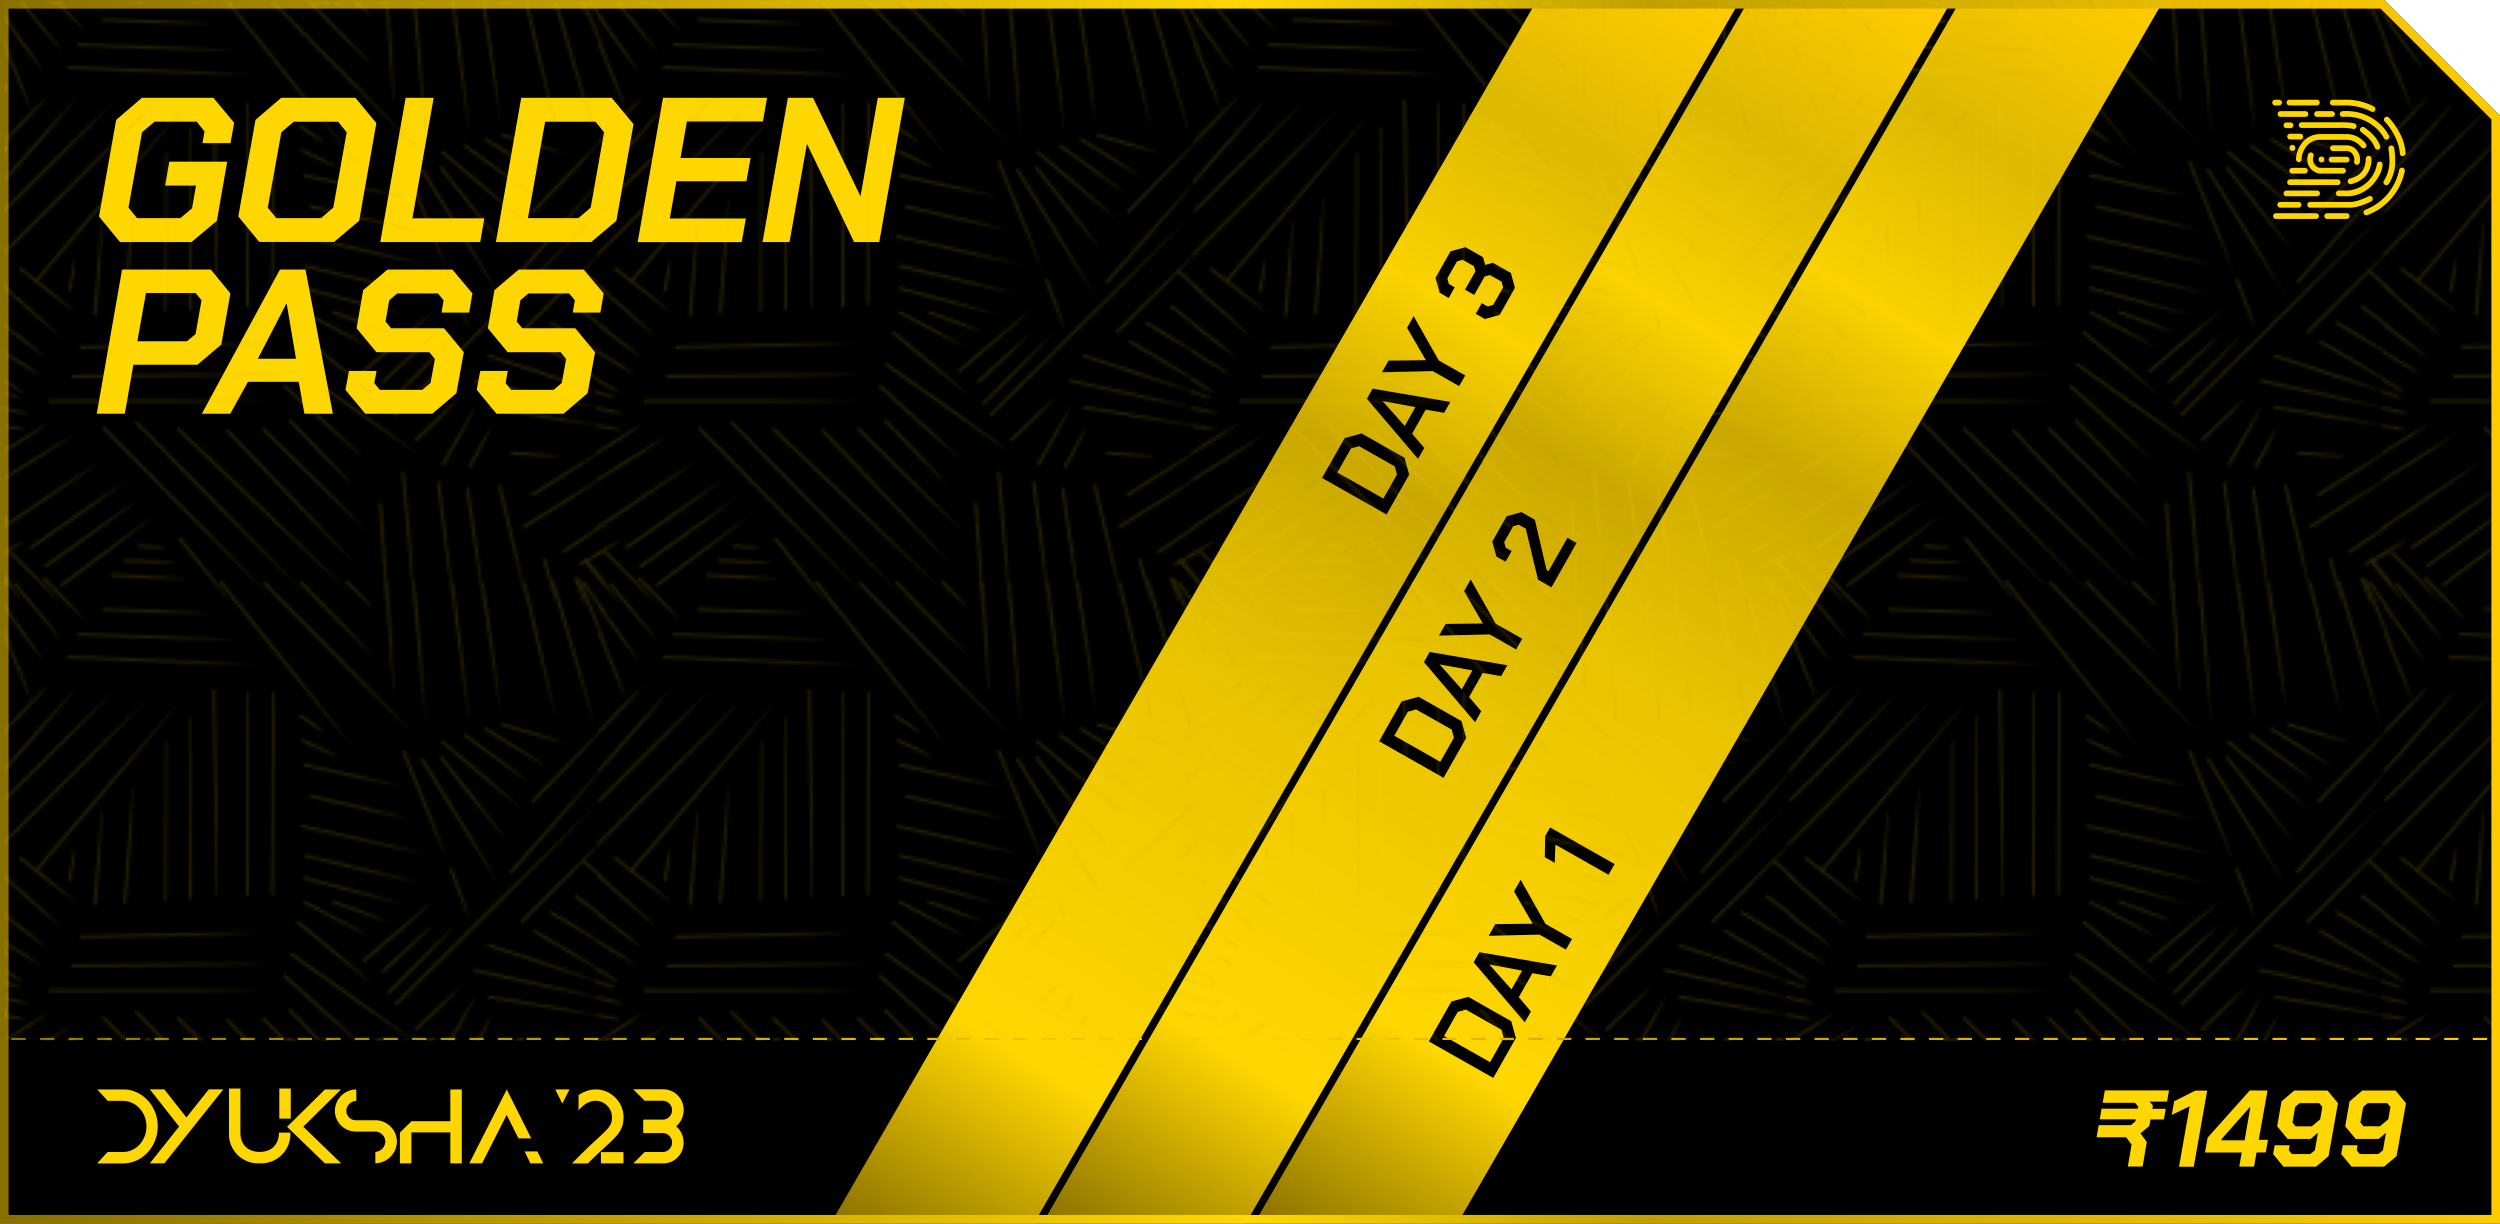 <svg xmlns="http://www.w3.org/2000/svg" xmlns:xlink="http://www.w3.org/1999/xlink" viewBox="0 0 873.5 427.5"><defs><style>.cls-1,.cls-10,.cls-100,.cls-101,.cls-102,.cls-103,.cls-104,.cls-105,.cls-106,.cls-107,.cls-108,.cls-109,.cls-11,.cls-110,.cls-111,.cls-112,.cls-113,.cls-114,.cls-115,.cls-116,.cls-117,.cls-118,.cls-119,.cls-12,.cls-120,.cls-121,.cls-122,.cls-123,.cls-124,.cls-125,.cls-126,.cls-127,.cls-128,.cls-129,.cls-13,.cls-130,.cls-131,.cls-132,.cls-133,.cls-134,.cls-135,.cls-136,.cls-137,.cls-138,.cls-139,.cls-14,.cls-140,.cls-141,.cls-142,.cls-143,.cls-144,.cls-145,.cls-146,.cls-147,.cls-148,.cls-149,.cls-15,.cls-150,.cls-151,.cls-152,.cls-153,.cls-154,.cls-155,.cls-156,.cls-157,.cls-158,.cls-159,.cls-16,.cls-160,.cls-161,.cls-162,.cls-163,.cls-164,.cls-165,.cls-166,.cls-167,.cls-168,.cls-169,.cls-17,.cls-170,.cls-171,.cls-172,.cls-173,.cls-174,.cls-175,.cls-176,.cls-177,.cls-178,.cls-179,.cls-18,.cls-180,.cls-181,.cls-186,.cls-19,.cls-2,.cls-20,.cls-21,.cls-22,.cls-23,.cls-24,.cls-25,.cls-26,.cls-27,.cls-28,.cls-29,.cls-3,.cls-30,.cls-31,.cls-32,.cls-33,.cls-34,.cls-35,.cls-36,.cls-37,.cls-38,.cls-39,.cls-4,.cls-40,.cls-41,.cls-42,.cls-43,.cls-44,.cls-45,.cls-46,.cls-47,.cls-48,.cls-49,.cls-5,.cls-50,.cls-51,.cls-52,.cls-53,.cls-54,.cls-55,.cls-56,.cls-57,.cls-58,.cls-59,.cls-6,.cls-60,.cls-61,.cls-62,.cls-63,.cls-64,.cls-65,.cls-66,.cls-67,.cls-68,.cls-69,.cls-7,.cls-70,.cls-71,.cls-72,.cls-73,.cls-74,.cls-75,.cls-76,.cls-77,.cls-78,.cls-79,.cls-8,.cls-80,.cls-81,.cls-82,.cls-83,.cls-84,.cls-85,.cls-86,.cls-87,.cls-88,.cls-89,.cls-9,.cls-90,.cls-91,.cls-92,.cls-93,.cls-94,.cls-95,.cls-96,.cls-97,.cls-98,.cls-99{fill:none;}.cls-2{stroke:gold;stroke-width:2px;}.cls-10,.cls-100,.cls-101,.cls-106,.cls-112,.cls-115,.cls-116,.cls-117,.cls-119,.cls-120,.cls-121,.cls-122,.cls-123,.cls-124,.cls-129,.cls-130,.cls-135,.cls-141,.cls-144,.cls-145,.cls-147,.cls-148,.cls-149,.cls-15,.cls-154,.cls-16,.cls-160,.cls-163,.cls-164,.cls-167,.cls-169,.cls-17,.cls-170,.cls-171,.cls-172,.cls-173,.cls-174,.cls-18,.cls-180,.cls-19,.cls-24,.cls-3,.cls-30,.cls-33,.cls-34,.cls-40,.cls-41,.cls-5,.cls-54,.cls-55,.cls-56,.cls-57,.cls-59,.cls-6,.cls-60,.cls-61,.cls-62,.cls-7,.cls-8,.cls-88,.cls-9,.cls-90,.cls-91,.cls-92,.cls-93,.cls-94,.cls-95{stroke-linejoin:bevel;}.cls-3{stroke:url(#linear-gradient);}.cls-4{stroke:url(#linear-gradient-2);}.cls-5{stroke:url(#linear-gradient-3);}.cls-6{stroke:url(#linear-gradient-4);}.cls-7{stroke:url(#linear-gradient-5);}.cls-8{stroke:url(#linear-gradient-6);}.cls-9{stroke:url(#linear-gradient-7);}.cls-10{stroke:url(#linear-gradient-8);}.cls-11{stroke:url(#linear-gradient-9);}.cls-12{stroke:url(#linear-gradient-10);}.cls-13{stroke:url(#linear-gradient-11);}.cls-14{stroke:url(#linear-gradient-12);}.cls-15{stroke:url(#linear-gradient-13);}.cls-16{stroke:url(#linear-gradient-14);}.cls-17{stroke:url(#linear-gradient-15);}.cls-18{stroke:url(#linear-gradient-16);}.cls-19{stroke:url(#linear-gradient-17);}.cls-20{stroke:url(#linear-gradient-18);}.cls-21{stroke:url(#linear-gradient-19);}.cls-22{stroke:url(#linear-gradient-20);}.cls-23{stroke:url(#linear-gradient-21);}.cls-24{stroke:url(#linear-gradient-22);}.cls-25{stroke:url(#linear-gradient-23);}.cls-26{stroke:url(#linear-gradient-24);}.cls-27{stroke:url(#linear-gradient-25);}.cls-28{stroke:url(#linear-gradient-26);}.cls-29{stroke:url(#linear-gradient-27);}.cls-30{stroke:url(#linear-gradient-28);}.cls-31{stroke:url(#linear-gradient-29);}.cls-32{stroke:url(#linear-gradient-30);}.cls-33{stroke:url(#linear-gradient-31);}.cls-34{stroke:url(#linear-gradient-32);}.cls-35{stroke:url(#linear-gradient-33);}.cls-36{stroke:url(#linear-gradient-34);}.cls-37{stroke:url(#linear-gradient-35);}.cls-38{stroke:url(#linear-gradient-36);}.cls-39{stroke:url(#linear-gradient-37);}.cls-40{stroke:url(#linear-gradient-38);}.cls-41{stroke:url(#linear-gradient-39);}.cls-42{stroke:url(#linear-gradient-40);}.cls-43{stroke:url(#linear-gradient-41);}.cls-44{stroke:url(#linear-gradient-42);}.cls-45{stroke:url(#linear-gradient-43);}.cls-46{stroke:url(#linear-gradient-44);}.cls-47{stroke:url(#linear-gradient-45);}.cls-48{stroke:url(#linear-gradient-46);}.cls-49{stroke:url(#linear-gradient-47);}.cls-50{stroke:url(#linear-gradient-48);}.cls-51{stroke:url(#linear-gradient-49);}.cls-52{stroke:url(#linear-gradient-50);}.cls-53{stroke:url(#linear-gradient-51);}.cls-54{stroke:url(#linear-gradient-52);}.cls-55{stroke:url(#linear-gradient-53);}.cls-56{stroke:url(#linear-gradient-54);}.cls-57{stroke:url(#linear-gradient-55);}.cls-58{stroke:url(#linear-gradient-56);}.cls-59{stroke:url(#linear-gradient-57);}.cls-60{stroke:url(#linear-gradient-58);}.cls-61{stroke:url(#linear-gradient-59);}.cls-62{stroke:url(#linear-gradient-60);}.cls-63{stroke:url(#linear-gradient-61);}.cls-64{stroke:url(#linear-gradient-62);}.cls-65{stroke:url(#linear-gradient-63);}.cls-66{stroke:url(#linear-gradient-64);}.cls-67{stroke:url(#linear-gradient-65);}.cls-68{stroke:url(#linear-gradient-66);}.cls-69{stroke:url(#linear-gradient-67);}.cls-70{stroke:url(#linear-gradient-68);}.cls-71{stroke:url(#linear-gradient-69);}.cls-72{stroke:url(#linear-gradient-70);}.cls-73{stroke:url(#linear-gradient-71);}.cls-74{stroke:url(#linear-gradient-72);}.cls-75{stroke:url(#linear-gradient-73);}.cls-76{stroke:url(#linear-gradient-74);}.cls-77{stroke:url(#linear-gradient-75);}.cls-78{stroke:url(#linear-gradient-76);}.cls-79{stroke:url(#linear-gradient-77);}.cls-80{stroke:url(#linear-gradient-78);}.cls-81{stroke:url(#linear-gradient-79);}.cls-82{stroke:url(#linear-gradient-80);}.cls-83{stroke:url(#linear-gradient-81);}.cls-84{stroke:url(#linear-gradient-82);}.cls-85{stroke:url(#linear-gradient-83);}.cls-86{stroke:url(#linear-gradient-84);}.cls-87{stroke:url(#linear-gradient-85);}.cls-88{stroke:url(#linear-gradient-86);}.cls-89{stroke:url(#linear-gradient-87);}.cls-90{stroke:url(#linear-gradient-88);}.cls-91{stroke:url(#linear-gradient-89);}.cls-92{stroke:url(#linear-gradient-90);}.cls-93{stroke:url(#linear-gradient-91);}.cls-94{stroke:url(#linear-gradient-92);}.cls-95{stroke:url(#linear-gradient-93);}.cls-96{stroke:url(#linear-gradient-94);}.cls-97{stroke:url(#linear-gradient-95);}.cls-98{stroke:url(#linear-gradient-96);}.cls-99{stroke:url(#linear-gradient-97);}.cls-100{stroke:url(#linear-gradient-98);}.cls-101{stroke:url(#linear-gradient-99);}.cls-102{stroke:url(#linear-gradient-100);}.cls-103{stroke:url(#linear-gradient-101);}.cls-104{stroke:url(#linear-gradient-102);}.cls-105{stroke:url(#linear-gradient-103);}.cls-106{stroke:url(#linear-gradient-104);}.cls-107{stroke:url(#linear-gradient-105);}.cls-108{stroke:url(#linear-gradient-106);}.cls-109{stroke:url(#linear-gradient-107);}.cls-110{stroke:url(#linear-gradient-108);}.cls-111{stroke:url(#linear-gradient-109);}.cls-112{stroke:url(#linear-gradient-110);}.cls-113{stroke:url(#linear-gradient-111);}.cls-114{stroke:url(#linear-gradient-112);}.cls-115{stroke:url(#linear-gradient-113);}.cls-116{stroke:url(#linear-gradient-114);}.cls-117{stroke:url(#linear-gradient-115);}.cls-118{stroke:url(#linear-gradient-116);}.cls-119{stroke:url(#linear-gradient-117);}.cls-120{stroke:url(#linear-gradient-118);}.cls-121{stroke:url(#linear-gradient-119);}.cls-122{stroke:url(#linear-gradient-120);}.cls-123{stroke:url(#linear-gradient-121);}.cls-124{stroke:url(#linear-gradient-122);}.cls-125{stroke:url(#linear-gradient-123);}.cls-126{stroke:url(#linear-gradient-124);}.cls-127{stroke:url(#linear-gradient-125);}.cls-128{stroke:url(#linear-gradient-126);}.cls-129{stroke:url(#linear-gradient-127);}.cls-130{stroke:url(#linear-gradient-128);}.cls-131{stroke:url(#linear-gradient-129);}.cls-132{stroke:url(#linear-gradient-130);}.cls-133{stroke:url(#linear-gradient-131);}.cls-134{stroke:url(#linear-gradient-132);}.cls-135{stroke:url(#linear-gradient-133);}.cls-136{stroke:url(#linear-gradient-134);}.cls-137{stroke:url(#linear-gradient-135);}.cls-138{stroke:url(#linear-gradient-136);}.cls-139{stroke:url(#linear-gradient-137);}.cls-140{stroke:url(#linear-gradient-138);}.cls-141{stroke:url(#linear-gradient-139);}.cls-142{stroke:url(#linear-gradient-140);}.cls-143{stroke:url(#linear-gradient-141);}.cls-144{stroke:url(#linear-gradient-142);}.cls-145{stroke:url(#linear-gradient-143);}.cls-146{stroke:url(#linear-gradient-144);}.cls-147{stroke:url(#linear-gradient-145);}.cls-148{stroke:url(#linear-gradient-146);}.cls-149{stroke:url(#linear-gradient-147);}.cls-150{stroke:url(#linear-gradient-148);}.cls-151{stroke:url(#linear-gradient-149);}.cls-152{stroke:url(#linear-gradient-150);}.cls-153{stroke:url(#linear-gradient-151);}.cls-154{stroke:url(#linear-gradient-152);}.cls-155{stroke:url(#linear-gradient-153);}.cls-156{stroke:url(#linear-gradient-154);}.cls-157{stroke:url(#linear-gradient-155);}.cls-158{stroke:url(#linear-gradient-156);}.cls-159{stroke:url(#linear-gradient-157);}.cls-160{stroke:url(#linear-gradient-158);}.cls-161{stroke:url(#linear-gradient-159);}.cls-162{stroke:url(#linear-gradient-160);}.cls-163{stroke:url(#linear-gradient-161);}.cls-164{stroke:url(#linear-gradient-162);}.cls-165{stroke:url(#linear-gradient-163);}.cls-166{stroke:url(#linear-gradient-164);}.cls-167{stroke:url(#linear-gradient-165);}.cls-168{stroke:url(#linear-gradient-166);}.cls-169{stroke:url(#linear-gradient-167);}.cls-170{stroke:url(#linear-gradient-168);}.cls-171{stroke:url(#linear-gradient-169);}.cls-172{stroke:url(#linear-gradient-170);}.cls-173{stroke:url(#linear-gradient-171);}.cls-174{stroke:url(#linear-gradient-172);}.cls-175{stroke:url(#linear-gradient-173);}.cls-176{stroke:url(#linear-gradient-174);}.cls-177{stroke:url(#linear-gradient-175);}.cls-178{stroke:url(#linear-gradient-176);}.cls-179{stroke:url(#linear-gradient-177);}.cls-180{stroke:url(#linear-gradient-178);}.cls-181{stroke:url(#linear-gradient-179);}.cls-182{fill:gold;}.cls-183{fill:url(#linear-gradient-180);}.cls-184{fill:url(#linear-gradient-181);}.cls-185{fill:url(#linear-gradient-182);}.cls-186{stroke-miterlimit:10;stroke-width:0.75px;stroke-dasharray:5;stroke:url(#linear-gradient-183);}.cls-187{fill:url(#linear-gradient-184);}.cls-188{opacity:0.16;}.cls-189{fill:url(#Hatching_Dense);}.cls-190{fill:url(#Blazer);}</style><linearGradient id="linear-gradient" x1="-25057.63" y1="-32098.69" x2="-25000.89" y2="-32098.69" gradientTransform="matrix(1, 0, 0, -1, 25148.5, -31867.96)" gradientUnits="userSpaceOnUse"><stop offset="0" stop-color="gold"/><stop offset="0.37" stop-color="#fdd500" stop-opacity="0.99"/><stop offset="0.5" stop-color="#f7d001" stop-opacity="0.97"/><stop offset="0.6" stop-color="#edc603" stop-opacity="0.92"/><stop offset="0.67" stop-color="#deb706" stop-opacity="0.85"/><stop offset="0.74" stop-color="#cba50a" stop-opacity="0.77"/><stop offset="0.8" stop-color="#b38e0e" stop-opacity="0.66"/><stop offset="0.85" stop-color="#977314" stop-opacity="0.53"/><stop offset="0.9" stop-color="#76531a" stop-opacity="0.39"/><stop offset="0.94" stop-color="#502e21" stop-opacity="0.22"/><stop offset="0.98" stop-color="#280828" stop-opacity="0.04"/><stop offset="0.99" stop-color="#20002a" stop-opacity="0"/></linearGradient><linearGradient id="linear-gradient-2" x1="-25044.91" y1="-32084" x2="-25017" y2="-32084" xlink:href="#linear-gradient"/><linearGradient id="linear-gradient-3" x1="-25014.95" y1="-32089.14" x2="-25011.25" y2="-32089.14" xlink:href="#linear-gradient"/><linearGradient id="linear-gradient-4" x1="-24956.74" y1="-32096.01" x2="-24940.67" y2="-32096.01" xlink:href="#linear-gradient"/><linearGradient id="linear-gradient-5" x1="-25005.51" y1="-32094.57" x2="-25000.21" y2="-32094.57" xlink:href="#linear-gradient"/><linearGradient id="linear-gradient-6" x1="-24992.05" y1="-32094.31" x2="-24985.01" y2="-32094.31" xlink:href="#linear-gradient"/><linearGradient id="linear-gradient-7" x1="-24981.5" y1="-32092.86" x2="-24973.97" y2="-32092.86" xlink:href="#linear-gradient"/><linearGradient id="linear-gradient-8" x1="-24966.83" y1="-32094.76" x2="-24954.42" y2="-32094.76" xlink:href="#linear-gradient"/><linearGradient id="linear-gradient-9" x1="-25028.8" y1="-32074.77" x2="-25018.46" y2="-32074.77" xlink:href="#linear-gradient"/><linearGradient id="linear-gradient-10" x1="-25072.92" y1="-32101.26" x2="-25022.22" y2="-32101.26" xlink:href="#linear-gradient"/><linearGradient id="linear-gradient-11" x1="-25134.65" y1="-32076.65" x2="-25118.37" y2="-32076.65" xlink:href="#linear-gradient"/><linearGradient id="linear-gradient-12" x1="-25144.65" y1="-32081.55" x2="-25126.12" y2="-32081.55" xlink:href="#linear-gradient"/><linearGradient id="linear-gradient-13" x1="-24946.08" y1="-32076.99" x2="-24935.62" y2="-32076.99" xlink:href="#linear-gradient"/><linearGradient id="linear-gradient-14" x1="-24947.65" y1="-32082.51" x2="-24936" y2="-32082.51" xlink:href="#linear-gradient"/><linearGradient id="linear-gradient-15" x1="-25154.08" y1="-32076.99" x2="-25143.62" y2="-32076.99" xlink:href="#linear-gradient"/><linearGradient id="linear-gradient-16" x1="-25155.65" y1="-32082.51" x2="-25144" y2="-32082.51" xlink:href="#linear-gradient"/><linearGradient id="linear-gradient-17" x1="-24940.57" y1="-31894.21" x2="-24929.81" y2="-31894.21" xlink:href="#linear-gradient"/><linearGradient id="linear-gradient-18" x1="-24940.83" y1="-31915.03" x2="-24912.88" y2="-31915.03" xlink:href="#linear-gradient"/><linearGradient id="linear-gradient-19" x1="-24941.13" y1="-31928.53" x2="-24885.39" y2="-31928.53" xlink:href="#linear-gradient"/><linearGradient id="linear-gradient-20" x1="-24940.6" y1="-31907.9" x2="-24923.04" y2="-31907.9" xlink:href="#linear-gradient"/><linearGradient id="linear-gradient-21" x1="-24940.62" y1="-31920.55" x2="-24899.15" y2="-31920.55" xlink:href="#linear-gradient"/><linearGradient id="linear-gradient-22" x1="-24941.2" y1="-32019.78" x2="-24923.49" y2="-32019.78" xlink:href="#linear-gradient"/><linearGradient id="linear-gradient-23" x1="-24941.25" y1="-32026.35" x2="-24914.08" y2="-32026.35" xlink:href="#linear-gradient"/><linearGradient id="linear-gradient-24" x1="-24941.75" y1="-32039.24" x2="-24903.93" y2="-32039.24" xlink:href="#linear-gradient"/><linearGradient id="linear-gradient-25" x1="-24941.76" y1="-32058.21" x2="-24932.02" y2="-32058.21" xlink:href="#linear-gradient"/><linearGradient id="linear-gradient-26" x1="-24941.23" y1="-32016.44" x2="-24931.64" y2="-32016.44" xlink:href="#linear-gradient"/><linearGradient id="linear-gradient-27" x1="-24941.63" y1="-32005.06" x2="-24933.37" y2="-32005.06" xlink:href="#linear-gradient"/><linearGradient id="linear-gradient-28" x1="-24941.42" y1="-32010.62" x2="-24930.53" y2="-32010.62" xlink:href="#linear-gradient"/><linearGradient id="linear-gradient-29" x1="-24940.8" y1="-31986.49" x2="-24924.18" y2="-31986.49" xlink:href="#linear-gradient"/><linearGradient id="linear-gradient-30" x1="-24941.1" y1="-31994.12" x2="-24926.4" y2="-31994.12" xlink:href="#linear-gradient"/><linearGradient id="linear-gradient-31" x1="-24940.84" y1="-31976.46" x2="-24918.36" y2="-31976.46" xlink:href="#linear-gradient"/><linearGradient id="linear-gradient-32" x1="-24941.57" y1="-32001.93" x2="-24932.19" y2="-32001.93" xlink:href="#linear-gradient"/><linearGradient id="linear-gradient-33" x1="-24945.86" y1="-32070.14" x2="-24932.34" y2="-32070.14" xlink:href="#linear-gradient"/><linearGradient id="linear-gradient-34" x1="-25044.36" y1="-31922.74" x2="-25030.18" y2="-31922.74" xlink:href="#linear-gradient"/><linearGradient id="linear-gradient-35" x1="-25045.16" y1="-31914.05" x2="-25035.18" y2="-31914.05" xlink:href="#linear-gradient"/><linearGradient id="linear-gradient-36" x1="-25121.63" y1="-31987.54" x2="-25053.91" y2="-31987.54" xlink:href="#linear-gradient"/><linearGradient id="linear-gradient-37" x1="-25124.52" y1="-31998.04" x2="-25049.57" y2="-31998.04" xlink:href="#linear-gradient"/><linearGradient id="linear-gradient-38" x1="-25137.57" y1="-31933.42" x2="-25082.14" y2="-31933.42" xlink:href="#linear-gradient"/><linearGradient id="linear-gradient-39" x1="-25083.38" y1="-31943.38" x2="-25082.02" y2="-31943.38" xlink:href="#linear-gradient"/><linearGradient id="linear-gradient-40" x1="-25125.99" y1="-31891.97" x2="-25054.99" y2="-31891.97" xlink:href="#linear-gradient"/><linearGradient id="linear-gradient-41" x1="-25043.66" y1="-31982.48" x2="-25018.57" y2="-31982.48" xlink:href="#linear-gradient"/><linearGradient id="linear-gradient-42" x1="-25143.11" y1="-31968.99" x2="-25120.95" y2="-31968.99" xlink:href="#linear-gradient"/><linearGradient id="linear-gradient-43" x1="-25063.47" y1="-31938.49" x2="-25062.11" y2="-31938.49" xlink:href="#linear-gradient"/><linearGradient id="linear-gradient-44" x1="-25054.79" y1="-31938.22" x2="-25053.42" y2="-31938.22" xlink:href="#linear-gradient"/><linearGradient id="linear-gradient-45" x1="-25075.24" y1="-31938.22" x2="-25072.97" y2="-31938.22" xlink:href="#linear-gradient"/><linearGradient id="linear-gradient-46" x1="-25092.07" y1="-31947.99" x2="-25090.71" y2="-31947.99" xlink:href="#linear-gradient"/><linearGradient id="linear-gradient-47" x1="-25106.37" y1="-31956.32" x2="-25102.3" y2="-31956.32" xlink:href="#linear-gradient"/><linearGradient id="linear-gradient-48" x1="-25116.87" y1="-31961.03" x2="-25113.16" y2="-31961.03" xlink:href="#linear-gradient"/><linearGradient id="linear-gradient-49" x1="-25125.73" y1="-31962.93" x2="-25122.58" y2="-31962.93" xlink:href="#linear-gradient"/><linearGradient id="linear-gradient-50" x1="-25122.36" y1="-31883.64" x2="-25062.96" y2="-31883.64" xlink:href="#linear-gradient"/><linearGradient id="linear-gradient-51" x1="-25113.86" y1="-31874.59" x2="-25072.37" y2="-31874.59" xlink:href="#linear-gradient"/><linearGradient id="linear-gradient-52" x1="-25132.48" y1="-32007.09" x2="-25051.75" y2="-32007.09" xlink:href="#linear-gradient"/><linearGradient id="linear-gradient-53" x1="-25023.11" y1="-31985.37" x2="-24995.31" y2="-31985.37" xlink:href="#linear-gradient"/><linearGradient id="linear-gradient-54" x1="-25048.42" y1="-32011.08" x2="-24999.69" y2="-32011.08" xlink:href="#linear-gradient"/><linearGradient id="linear-gradient-55" x1="-25016.25" y1="-31991.62" x2="-24996.2" y2="-31991.62" xlink:href="#linear-gradient"/><linearGradient id="linear-gradient-56" x1="-25046.1" y1="-31994.6" x2="-25017.04" y2="-31994.6" xlink:href="#linear-gradient"/><linearGradient id="linear-gradient-57" x1="-25070.58" y1="-32042.57" x2="-25021.34" y2="-32042.57" xlink:href="#linear-gradient"/><linearGradient id="linear-gradient-58" x1="-25058.26" y1="-32035.69" x2="-25018.46" y2="-32035.69" xlink:href="#linear-gradient"/><linearGradient id="linear-gradient-59" x1="-25048.85" y1="-32025.92" x2="-25024.24" y2="-32025.92" xlink:href="#linear-gradient"/><linearGradient id="linear-gradient-60" x1="-25050.64" y1="-32015.6" x2="-25019.2" y2="-32015.6" xlink:href="#linear-gradient"/><linearGradient id="linear-gradient-61" x1="-25009.13" y1="-31943.74" x2="-24991.55" y2="-31943.74" xlink:href="#linear-gradient"/><linearGradient id="linear-gradient-62" x1="-24974.42" y1="-31917.49" x2="-24950.61" y2="-31917.49" xlink:href="#linear-gradient"/><linearGradient id="linear-gradient-63" x1="-24980.33" y1="-31922.56" x2="-24957" y2="-31922.56" xlink:href="#linear-gradient"/><linearGradient id="linear-gradient-64" x1="-24987.61" y1="-31926.54" x2="-24962.76" y2="-31926.54" xlink:href="#linear-gradient"/><linearGradient id="linear-gradient-65" x1="-24995.6" y1="-31932.52" x2="-24964.91" y2="-31932.52" xlink:href="#linear-gradient"/><linearGradient id="linear-gradient-66" x1="-24996.03" y1="-31940.84" x2="-24970.63" y2="-31940.84" xlink:href="#linear-gradient"/><linearGradient id="linear-gradient-67" x1="-25002.58" y1="-31949.53" x2="-24972.77" y2="-31949.53" xlink:href="#linear-gradient"/><linearGradient id="linear-gradient-68" x1="-25139.28" y1="-32045.83" x2="-25102.51" y2="-32045.83" xlink:href="#linear-gradient"/><linearGradient id="linear-gradient-69" x1="-25134.22" y1="-32052.35" x2="-25098.16" y2="-32052.35" xlink:href="#linear-gradient"/><linearGradient id="linear-gradient-70" x1="-25128.44" y1="-32058.5" x2="-25093.08" y2="-32058.5" xlink:href="#linear-gradient"/><linearGradient id="linear-gradient-71" x1="-24992.49" y1="-31973.06" x2="-24985.03" y2="-31973.06" xlink:href="#linear-gradient"/><linearGradient id="linear-gradient-72" x1="-25014.46" y1="-31995.15" x2="-24987.86" y2="-31995.15" xlink:href="#linear-gradient"/><linearGradient id="linear-gradient-73" x1="-25110.79" y1="-32068.64" x2="-25082.5" y2="-32068.64" xlink:href="#linear-gradient"/><linearGradient id="linear-gradient-74" x1="-25004.67" y1="-32012.89" x2="-24987.33" y2="-32012.89" xlink:href="#linear-gradient"/><linearGradient id="linear-gradient-75" x1="-24985.94" y1="-32022.84" x2="-24976.92" y2="-32022.84" xlink:href="#linear-gradient"/><linearGradient id="linear-gradient-76" x1="-24971.06" y1="-32025.92" x2="-24952.16" y2="-32025.92" xlink:href="#linear-gradient"/><linearGradient id="linear-gradient-77" x1="-24995.35" y1="-32018.68" x2="-24982.17" y2="-32018.68" xlink:href="#linear-gradient"/><linearGradient id="linear-gradient-78" x1="-25043.53" y1="-31932.15" x2="-25007.12" y2="-31932.15" xlink:href="#linear-gradient"/><linearGradient id="linear-gradient-79" x1="-25041.37" y1="-31943.38" x2="-25003.49" y2="-31943.38" xlink:href="#linear-gradient"/><linearGradient id="linear-gradient-80" x1="-25044.44" y1="-31954.78" x2="-24997.7" y2="-31954.78" xlink:href="#linear-gradient"/><linearGradient id="linear-gradient-81" x1="-25043.36" y1="-31965.01" x2="-24999.87" y2="-31965.01" xlink:href="#linear-gradient"/><linearGradient id="linear-gradient-82" x1="-25043.55" y1="-31972.52" x2="-25006.37" y2="-31972.52" xlink:href="#linear-gradient"/><linearGradient id="linear-gradient-83" x1="-25033.46" y1="-31979.67" x2="-25012.66" y2="-31979.67" xlink:href="#linear-gradient"/><linearGradient id="linear-gradient-84" x1="-25106.43" y1="-32063.21" x2="-25086.13" y2="-32063.21" xlink:href="#linear-gradient"/><linearGradient id="linear-gradient-85" x1="-25101.37" y1="-32058.05" x2="-25090.82" y2="-32058.05" xlink:href="#linear-gradient"/><linearGradient id="linear-gradient-86" x1="-25057.63" y1="-31892.83" x2="-25000.89" y2="-31892.83" xlink:href="#linear-gradient"/><linearGradient id="linear-gradient-87" x1="-25044.91" y1="-31878.14" x2="-25017" y2="-31878.14" xlink:href="#linear-gradient"/><linearGradient id="linear-gradient-88" x1="-25014.95" y1="-31883.28" x2="-25011.25" y2="-31883.28" xlink:href="#linear-gradient"/><linearGradient id="linear-gradient-89" x1="-24956.74" y1="-31890.15" x2="-24940.67" y2="-31890.15" xlink:href="#linear-gradient"/><linearGradient id="linear-gradient-90" x1="-25005.51" y1="-31888.71" x2="-25000.21" y2="-31888.71" xlink:href="#linear-gradient"/><linearGradient id="linear-gradient-91" x1="-24992.05" y1="-31888.45" x2="-24985.01" y2="-31888.45" xlink:href="#linear-gradient"/><linearGradient id="linear-gradient-92" x1="-24981.5" y1="-31887" x2="-24973.97" y2="-31887" xlink:href="#linear-gradient"/><linearGradient id="linear-gradient-93" x1="-24966.83" y1="-31888.9" x2="-24954.42" y2="-31888.9" xlink:href="#linear-gradient"/><linearGradient id="linear-gradient-94" x1="-25028.8" y1="-31868.91" x2="-25018.46" y2="-31868.91" xlink:href="#linear-gradient"/><linearGradient id="linear-gradient-95" x1="-25072.92" y1="-31895.4" x2="-25022.22" y2="-31895.4" xlink:href="#linear-gradient"/><linearGradient id="linear-gradient-96" x1="-25134.65" y1="-31870.79" x2="-25118.37" y2="-31870.79" xlink:href="#linear-gradient"/><linearGradient id="linear-gradient-97" x1="-25144.65" y1="-31875.69" x2="-25126.12" y2="-31875.69" xlink:href="#linear-gradient"/><linearGradient id="linear-gradient-98" x1="-25148.37" y1="-31883.16" x2="-25132.98" y2="-31883.16" xlink:href="#linear-gradient"/><linearGradient id="linear-gradient-99" x1="-25148.57" y1="-31894.21" x2="-25137.81" y2="-31894.21" xlink:href="#linear-gradient"/><linearGradient id="linear-gradient-100" x1="-25148.83" y1="-31915.03" x2="-25120.88" y2="-31915.03" xlink:href="#linear-gradient"/><linearGradient id="linear-gradient-101" x1="-25149.13" y1="-31928.53" x2="-25093.39" y2="-31928.53" xlink:href="#linear-gradient"/><linearGradient id="linear-gradient-102" x1="-25148.6" y1="-31907.9" x2="-25131.04" y2="-31907.9" xlink:href="#linear-gradient"/><linearGradient id="linear-gradient-103" x1="-25148.62" y1="-31920.55" x2="-25107.15" y2="-31920.55" xlink:href="#linear-gradient"/><linearGradient id="linear-gradient-104" x1="-25149.2" y1="-32019.78" x2="-25131.49" y2="-32019.78" xlink:href="#linear-gradient"/><linearGradient id="linear-gradient-105" x1="-25149.25" y1="-32026.35" x2="-25122.08" y2="-32026.35" xlink:href="#linear-gradient"/><linearGradient id="linear-gradient-106" x1="-25149.75" y1="-32039.24" x2="-25111.93" y2="-32039.24" xlink:href="#linear-gradient"/><linearGradient id="linear-gradient-107" x1="-25149.76" y1="-32058.21" x2="-25140.02" y2="-32058.21" xlink:href="#linear-gradient"/><linearGradient id="linear-gradient-108" x1="-25149.23" y1="-32016.44" x2="-25139.64" y2="-32016.44" xlink:href="#linear-gradient"/><linearGradient id="linear-gradient-109" x1="-25149.63" y1="-32005.06" x2="-25141.37" y2="-32005.06" xlink:href="#linear-gradient"/><linearGradient id="linear-gradient-110" x1="-25149.42" y1="-32010.62" x2="-25138.53" y2="-32010.62" xlink:href="#linear-gradient"/><linearGradient id="linear-gradient-111" x1="-25148.8" y1="-31986.49" x2="-25132.18" y2="-31986.49" xlink:href="#linear-gradient"/><linearGradient id="linear-gradient-112" x1="-25149.1" y1="-31994.12" x2="-25134.4" y2="-31994.12" xlink:href="#linear-gradient"/><linearGradient id="linear-gradient-113" x1="-25148.84" y1="-31976.46" x2="-25126.36" y2="-31976.46" xlink:href="#linear-gradient"/><linearGradient id="linear-gradient-114" x1="-25149.57" y1="-32001.93" x2="-25140.19" y2="-32001.93" xlink:href="#linear-gradient"/><linearGradient id="linear-gradient-115" x1="-25113.83" y1="-32047.15" x2="-25052.06" y2="-32047.15" xlink:href="#linear-gradient"/><linearGradient id="linear-gradient-116" x1="-25102.43" y1="-32046.32" x2="-25038.81" y2="-32046.32" xlink:href="#linear-gradient"/><linearGradient id="linear-gradient-117" x1="-25017.13" y1="-32060.76" x2="-25013.52" y2="-32060.76" xlink:href="#linear-gradient"/><linearGradient id="linear-gradient-118" x1="-24959.92" y1="-32069.92" x2="-24954.37" y2="-32069.92" xlink:href="#linear-gradient"/><linearGradient id="linear-gradient-119" x1="-25009.17" y1="-32055.24" x2="-25004" y2="-32055.24" xlink:href="#linear-gradient"/><linearGradient id="linear-gradient-120" x1="-24996.86" y1="-32056.79" x2="-24990.41" y2="-32056.79" xlink:href="#linear-gradient"/><linearGradient id="linear-gradient-121" x1="-24986.72" y1="-32057.87" x2="-24979.77" y2="-32057.87" xlink:href="#linear-gradient"/><linearGradient id="linear-gradient-122" x1="-24975.49" y1="-32057.23" x2="-24964.71" y2="-32057.23" xlink:href="#linear-gradient"/><linearGradient id="linear-gradient-123" x1="-25087.94" y1="-32047.1" x2="-25023" y2="-32047.1" xlink:href="#linear-gradient"/><linearGradient id="linear-gradient-124" x1="-25087.26" y1="-32066.64" x2="-25067.64" y2="-32066.64" xlink:href="#linear-gradient"/><linearGradient id="linear-gradient-125" x1="-25146.95" y1="-32069" x2="-25126.7" y2="-32069" xlink:href="#linear-gradient"/><linearGradient id="linear-gradient-126" x1="-25153.86" y1="-32070.14" x2="-25140.34" y2="-32070.14" xlink:href="#linear-gradient"/><linearGradient id="linear-gradient-127" x1="-24946.08" y1="-31871.13" x2="-24935.62" y2="-31871.13" xlink:href="#linear-gradient"/><linearGradient id="linear-gradient-128" x1="-24947.65" y1="-31876.65" x2="-24936" y2="-31876.65" xlink:href="#linear-gradient"/><linearGradient id="linear-gradient-129" x1="-24971.4" y1="-31946.13" x2="-24936" y2="-31946.13" xlink:href="#linear-gradient"/><linearGradient id="linear-gradient-130" x1="-24967.75" y1="-31967.54" x2="-24935.73" y2="-31967.54" xlink:href="#linear-gradient"/><linearGradient id="linear-gradient-131" x1="-24963.96" y1="-31926.92" x2="-24935.53" y2="-31926.92" xlink:href="#linear-gradient"/><linearGradient id="linear-gradient-132" x1="-25011.92" y1="-31974.68" x2="-24935.76" y2="-31974.68" xlink:href="#linear-gradient"/><linearGradient id="linear-gradient-133" x1="-24964.05" y1="-32031.26" x2="-24935.82" y2="-32031.26" xlink:href="#linear-gradient"/><linearGradient id="linear-gradient-134" x1="-24966.94" y1="-32041.53" x2="-24935.53" y2="-32041.53" xlink:href="#linear-gradient"/><linearGradient id="linear-gradient-135" x1="-24953.2" y1="-32054.21" x2="-24935.68" y2="-32054.21" xlink:href="#linear-gradient"/><linearGradient id="linear-gradient-136" x1="-24947.37" y1="-32061.18" x2="-24935.87" y2="-32061.18" xlink:href="#linear-gradient"/><linearGradient id="linear-gradient-137" x1="-24979.07" y1="-32012.81" x2="-24936.37" y2="-32012.81" xlink:href="#linear-gradient"/><linearGradient id="linear-gradient-138" x1="-24979.14" y1="-31998.25" x2="-24935.95" y2="-31998.25" xlink:href="#linear-gradient"/><linearGradient id="linear-gradient-139" x1="-24984.16" y1="-32005.14" x2="-24936.18" y2="-32005.14" xlink:href="#linear-gradient"/><linearGradient id="linear-gradient-140" x1="-24948.88" y1="-31978.61" x2="-24935.65" y2="-31978.61" xlink:href="#linear-gradient"/><linearGradient id="linear-gradient-141" x1="-24957.52" y1="-31986.09" x2="-24935.46" y2="-31986.09" xlink:href="#linear-gradient"/><linearGradient id="linear-gradient-142" x1="-24946.37" y1="-31966.15" x2="-24935.14" y2="-31966.15" xlink:href="#linear-gradient"/><linearGradient id="linear-gradient-143" x1="-24963.31" y1="-31994.08" x2="-24935.86" y2="-31994.08" xlink:href="#linear-gradient"/><linearGradient id="linear-gradient-144" x1="-24945.34" y1="-32068.01" x2="-24935.36" y2="-32068.01" xlink:href="#linear-gradient"/><linearGradient id="linear-gradient-145" x1="-24949.04" y1="-32073.41" x2="-24944.22" y2="-32073.41" xlink:href="#linear-gradient"/><linearGradient id="linear-gradient-146" x1="-25154.08" y1="-31871.13" x2="-25143.62" y2="-31871.13" xlink:href="#linear-gradient"/><linearGradient id="linear-gradient-147" x1="-25155.65" y1="-31876.65" x2="-25144" y2="-31876.65" xlink:href="#linear-gradient"/><linearGradient id="linear-gradient-148" x1="-25179.4" y1="-31946.13" x2="-25144" y2="-31946.13" xlink:href="#linear-gradient"/><linearGradient id="linear-gradient-149" x1="-25175.75" y1="-31967.54" x2="-25143.73" y2="-31967.54" xlink:href="#linear-gradient"/><linearGradient id="linear-gradient-150" x1="-25171.96" y1="-31926.92" x2="-25143.53" y2="-31926.92" xlink:href="#linear-gradient"/><linearGradient id="linear-gradient-151" x1="-25219.92" y1="-31974.68" x2="-25143.76" y2="-31974.68" xlink:href="#linear-gradient"/><linearGradient id="linear-gradient-152" x1="-25172.05" y1="-32031.26" x2="-25143.82" y2="-32031.26" xlink:href="#linear-gradient"/><linearGradient id="linear-gradient-153" x1="-25174.94" y1="-32041.53" x2="-25143.53" y2="-32041.53" xlink:href="#linear-gradient"/><linearGradient id="linear-gradient-154" x1="-25161.2" y1="-32054.21" x2="-25143.68" y2="-32054.21" xlink:href="#linear-gradient"/><linearGradient id="linear-gradient-155" x1="-25155.37" y1="-32061.18" x2="-25143.87" y2="-32061.18" xlink:href="#linear-gradient"/><linearGradient id="linear-gradient-156" x1="-25187.07" y1="-32012.81" x2="-25144.37" y2="-32012.81" xlink:href="#linear-gradient"/><linearGradient id="linear-gradient-157" x1="-25187.14" y1="-31998.25" x2="-25143.95" y2="-31998.25" xlink:href="#linear-gradient"/><linearGradient id="linear-gradient-158" x1="-25192.16" y1="-32005.14" x2="-25144.18" y2="-32005.14" xlink:href="#linear-gradient"/><linearGradient id="linear-gradient-159" x1="-25156.88" y1="-31978.61" x2="-25143.65" y2="-31978.61" xlink:href="#linear-gradient"/><linearGradient id="linear-gradient-160" x1="-25165.52" y1="-31986.09" x2="-25143.46" y2="-31986.09" xlink:href="#linear-gradient"/><linearGradient id="linear-gradient-161" x1="-25154.37" y1="-31966.15" x2="-25143.14" y2="-31966.15" xlink:href="#linear-gradient"/><linearGradient id="linear-gradient-162" x1="-25171.31" y1="-31994.08" x2="-25143.86" y2="-31994.08" xlink:href="#linear-gradient"/><linearGradient id="linear-gradient-163" x1="-25153.34" y1="-32068.01" x2="-25143.36" y2="-32068.01" xlink:href="#linear-gradient"/><linearGradient id="linear-gradient-164" x1="-24945.86" y1="-31864.28" x2="-24932.34" y2="-31864.28" xlink:href="#linear-gradient"/><linearGradient id="linear-gradient-165" x1="-25113.83" y1="-31841.29" x2="-25052.06" y2="-31841.29" xlink:href="#linear-gradient"/><linearGradient id="linear-gradient-166" x1="-25102.43" y1="-31840.46" x2="-25038.81" y2="-31840.46" xlink:href="#linear-gradient"/><linearGradient id="linear-gradient-167" x1="-25017.13" y1="-31854.9" x2="-25013.52" y2="-31854.9" xlink:href="#linear-gradient"/><linearGradient id="linear-gradient-168" x1="-24959.92" y1="-31864.06" x2="-24954.37" y2="-31864.06" xlink:href="#linear-gradient"/><linearGradient id="linear-gradient-169" x1="-25009.17" y1="-31849.38" x2="-25004" y2="-31849.38" xlink:href="#linear-gradient"/><linearGradient id="linear-gradient-170" x1="-24996.86" y1="-31850.93" x2="-24990.41" y2="-31850.93" xlink:href="#linear-gradient"/><linearGradient id="linear-gradient-171" x1="-24986.72" y1="-31852.01" x2="-24979.77" y2="-31852.01" xlink:href="#linear-gradient"/><linearGradient id="linear-gradient-172" x1="-24975.49" y1="-31851.37" x2="-24964.71" y2="-31851.37" xlink:href="#linear-gradient"/><linearGradient id="linear-gradient-173" x1="-25087.94" y1="-31841.24" x2="-25023" y2="-31841.24" xlink:href="#linear-gradient"/><linearGradient id="linear-gradient-174" x1="-25087.26" y1="-31860.78" x2="-25067.64" y2="-31860.78" xlink:href="#linear-gradient"/><linearGradient id="linear-gradient-175" x1="-25146.95" y1="-31863.14" x2="-25126.7" y2="-31863.14" xlink:href="#linear-gradient"/><linearGradient id="linear-gradient-176" x1="-25153.86" y1="-31864.28" x2="-25140.34" y2="-31864.28" xlink:href="#linear-gradient"/><linearGradient id="linear-gradient-177" x1="-24945.34" y1="-31862.15" x2="-24935.36" y2="-31862.15" xlink:href="#linear-gradient"/><linearGradient id="linear-gradient-178" x1="-24949.04" y1="-31867.55" x2="-24944.22" y2="-31867.55" xlink:href="#linear-gradient"/><linearGradient id="linear-gradient-179" x1="-25153.34" y1="-31862.15" x2="-25143.36" y2="-31862.15" xlink:href="#linear-gradient"/><linearGradient id="linear-gradient-180" x1="312.63" y1="440.96" x2="585.37" y2="-12.96" gradientUnits="userSpaceOnUse"><stop offset="0" stop-color="#896f00"/><stop offset="0.16" stop-color="gold"/><stop offset="0.44" stop-color="#e9c400"/><stop offset="0.61" stop-color="#caa800"/><stop offset="0.73" stop-color="#fad300"/><stop offset="0.86" stop-color="#ddb900"/><stop offset="0.99" stop-color="#ffcb00"/></linearGradient><linearGradient id="linear-gradient-181" x1="386.63" y1="440.96" x2="659.37" y2="-12.96" xlink:href="#linear-gradient-180"/><linearGradient id="linear-gradient-182" x1="460.63" y1="440.96" x2="733.37" y2="-12.96" xlink:href="#linear-gradient-180"/><linearGradient id="linear-gradient-183" x1="4" y1="363" x2="869" y2="363" gradientUnits="userSpaceOnUse"><stop offset="0" stop-color="#896f00"/><stop offset="0.5" stop-color="gold"/><stop offset="0.66" stop-color="#c0a000"/><stop offset="1" stop-color="#ffcb00"/></linearGradient><linearGradient id="linear-gradient-184" x1="0" y1="213.75" x2="873.5" y2="213.75" xlink:href="#linear-gradient-183"/><pattern id="Hatching_Dense" data-name="Hatching Dense" width="208" height="205.86" patternTransform="translate(1 1)" patternUnits="userSpaceOnUse" viewBox="0 0 208 205.86"><rect class="cls-1" width="208" height="205.86"/><polyline class="cls-3" points="91.23 202.45 96.09 207.36 147.25 259.01"/><polyline class="cls-4" points="103.95 202.21 109.34 207.69 131.14 229.87"/><polyline class="cls-5" points="134.05 202.36 134.48 208.33 136.76 240.01"/><polyline class="cls-6" points="192.25 202.33 193.65 207.1 207.35 253.76"/><polyline class="cls-7" points="143.49 202.36 144.01 208.15 147.8 250.87"/><polyline class="cls-8" points="156.95 202.55 157.59 207.63 163 250.15"/><polyline class="cls-9" points="167.5 202.54 168.24 207.61 174.04 247.25"/><polyline class="cls-10" points="182.16 202.54 183.31 207.42 193.59 251.05"/><polyline class="cls-11" points="120.05 202.22 125.15 207.08 129.7 211.41"/><polyline class="cls-12" points="75.97 202.15 80.48 207.77 125.89 264.44"/><polyline class="cls-13" points="14.21 200.91 21.45 208.15 29.78 216.48"/><polyline class="cls-14" points="4.23 202.92 7.78 207.18 22 224.26"/><polyline class="cls-15" points="202.82 202.36 209.06 210.99 212.48 215.71"/><polyline class="cls-16" points="201.31 201.41 203.82 207.57 208.92 220.05 212.04 227.71"/><polyline class="cls-17" points="-5.18 202.36 1.06 210.99 4.48 215.71"/><polyline class="cls-18" points="-6.69 201.41 -4.17 207.57 0.92 220.05 4.04 227.71"/><polyline class="cls-19" points="208.39 14.19 211.51 21.84 218.23 38.31"/><polyline class="cls-20" points="208.05 62.53 211.6 58.49 235.24 31.61"/><polyline class="cls-21" points="207.73 88.09 211.89 83.93 262.76 33.06"/><polyline class="cls-22" points="208.26 48.62 212.09 44.67 225.11 31.25"/><polyline class="cls-23" points="208.23 72.84 211.87 69.24 249 32.34"/><polyline class="cls-24" points="207.57 157.26 211.89 154.52 224.75 146.37"/><polyline class="cls-25" points="207.52 166.78 212.19 163.84 234.16 150"/><polyline class="cls-26" points="207.03 183.89 212.02 180.51 244.29 158.68"/><polyline class="cls-27" points="216.24 187.65 211.86 190.12 206.99 192.87"/><polyline class="cls-28" points="207.36 147.7 211.53 148.39 216.78 149.27"/><polyline class="cls-29" points="214.97 138.41 211.87 137.38 207.03 135.78"/><polyline class="cls-30" points="217.87 143.84 211.69 142.47 207.19 141.47"/><polyline class="cls-31" points="208 112.4 212.03 115.48 224.02 124.65"/><polyline class="cls-32" points="207.66 121.87 212.26 124.64 221.85 130.45"/><polyline class="cls-33" points="207.99 98.86 212.51 102.85 229.81 118.14"/><polyline class="cls-34" points="207.19 131.34 211.87 134.11 216.06 136.6"/><polyline class="cls-35" points="203.03 194.52 212.23 205.59 215.78 209.84"/><line class="cls-36" x1="104.35" y1="51.53" x2="118.11" y2="58.04"/><line class="cls-37" x1="103.63" y1="42.84" x2="113.04" y2="49.35"/><line class="cls-38" x1="26.88" y1="120.31" x2="94.58" y2="118.86"/><line class="cls-39" x1="23.99" y1="130.45" x2="98.92" y2="129.72"/><line class="cls-40" x1="11.32" y1="97.5" x2="65.98" y2="33.42"/><line class="cls-41" x1="65.98" y1="43.56" x2="65.62" y2="107.28"/><line class="cls-42" x1="22.54" y1="22.56" x2="93.49" y2="25.46"/><line class="cls-43" x1="129.7" y1="121.03" x2="105.08" y2="108"/><line class="cls-44" x1="27.24" y1="109.45" x2="5.7" y2="92.61"/><line class="cls-45" x1="85.89" y1="34.87" x2="85.53" y2="106.19"/><line class="cls-46" x1="94.58" y1="34.87" x2="94.22" y2="105.65"/><line class="cls-47" x1="73.76" y1="33.97" x2="75.03" y2="106.55"/><line class="cls-48" x1="57.29" y1="52.25" x2="56.93" y2="107.82"/><line class="cls-49" x1="45.71" y1="68.18" x2="42.63" y2="108.54"/><line class="cls-50" x1="34.85" y1="76.87" x2="32.13" y2="109.27"/><line class="cls-51" x1="25.43" y1="89.18" x2="23.26" y2="100.76"/><line class="cls-52" x1="26.16" y1="14.6" x2="85.53" y2="16.77"/><line class="cls-53" x1="34.67" y1="5.91" x2="76.12" y2="7.36"/><line class="cls-54" x1="16.02" y1="139.13" x2="96.75" y2="139.13"/><line class="cls-55" x1="152.87" y1="105.83" x2="125.71" y2="129"/><line class="cls-56" x1="148.52" y1="160.13" x2="100.37" y2="126.1"/><line class="cls-57" x1="132.59" y1="132.62" x2="151.96" y2="114.7"/><line class="cls-58" x1="131.14" y1="138.41" x2="102.73" y2="114.88"/><line class="cls-59" x1="78.29" y1="149.27" x2="126.8" y2="199.95"/><line class="cls-60" x1="90.6" y1="148.55" x2="129.7" y2="186.92"/><line class="cls-61" x1="100.01" y1="145.65" x2="123.9" y2="170.27"/><line class="cls-62" x1="98.2" y1="133.7" x2="128.97" y2="161.58"/><line class="cls-63" x1="139.83" y1="55.15" x2="156.49" y2="96.42"/><line class="cls-64" x1="174.22" y1="46.09" x2="197.76" y2="52.97"/><line class="cls-65" x1="168.43" y1="47.54" x2="191.24" y2="61.66"/><line class="cls-66" x1="161.19" y1="49.72" x2="185.45" y2="67.45"/><line class="cls-67" x1="153.23" y1="51.89" x2="183.28" y2="77.23"/><line class="cls-68" x1="152.87" y1="57.32" x2="177.48" y2="88.45"/><line class="cls-69" x1="146.35" y1="58.04" x2="175.31" y2="105.1"/><line class="cls-70" x1="9.51" y1="190.54" x2="45.71" y2="165.2"/><line class="cls-71" x1="50.05" y1="171.72" x2="14.57" y2="197.06"/><line class="cls-72" x1="55.12" y1="177.51" x2="20.37" y2="203.57"/><line class="cls-73" x1="156.49" y1="96.42" x2="163" y2="113.79"/><line class="cls-74" x1="160.29" y1="114.15" x2="134.4" y2="140.22"/><line class="cls-75" x1="37.74" y1="199.95" x2="65.98" y2="201.4"/><line class="cls-76" x1="160.83" y1="136.96" x2="144.18" y2="152.89"/><line class="cls-77" x1="171.15" y1="147.46" x2="163" y2="162.3"/><line class="cls-78" x1="177.48" y1="157.23" x2="196.31" y2="158.68"/><line class="cls-79" x1="165.9" y1="139.86" x2="153.59" y2="161.58"/><line class="cls-80" x1="105.08" y1="60.21" x2="141.28" y2="68.18"/><line class="cls-81" x1="107.25" y1="71.07" x2="144.9" y2="79.76"/><line class="cls-82" x1="104.17" y1="81.57" x2="150.69" y2="92.07"/><line class="cls-83" x1="105.26" y1="91.89" x2="148.52" y2="102.21"/><line class="cls-84" x1="105.08" y1="99.67" x2="142" y2="109.45"/><line class="cls-85" x1="115.22" y1="108" x2="135.67" y2="115.42"/><line class="cls-86" x1="42.09" y1="194.89" x2="62.36" y2="195.61"/><line class="cls-87" x1="47.16" y1="189.82" x2="57.65" y2="190.36"/><polyline class="cls-88" points="91.23 -3.41 96.09 1.5 147.25 53.15"/><polyline class="cls-89" points="103.95 -3.65 109.34 1.83 131.14 24.01"/><polyline class="cls-90" points="134.05 -3.5 134.48 2.47 136.76 34.15"/><polyline class="cls-91" points="192.25 -3.53 193.65 1.24 207.35 47.91"/><polyline class="cls-92" points="143.49 -3.5 144.01 2.29 147.8 45.01"/><polyline class="cls-93" points="156.95 -3.31 157.59 1.77 163 44.28"/><polyline class="cls-94" points="167.5 -3.31 168.24 1.75 174.04 41.39"/><polyline class="cls-95" points="182.16 -3.31 183.31 1.56 193.59 45.19"/><polyline class="cls-96" points="120.05 -3.64 125.15 1.22 129.7 5.55"/><polyline class="cls-97" points="75.97 -3.71 80.48 1.91 125.89 58.59"/><polyline class="cls-98" points="14.21 -4.95 21.45 2.29 29.78 10.62"/><polyline class="cls-99" points="4.23 -2.94 7.78 1.32 22 18.4"/><polyline class="cls-100" points="0.54 5.13 3.96 9.85 15.12 25.28"/><polyline class="cls-101" points="0.39 14.19 3.52 21.84 10.23 38.31"/><polyline class="cls-102" points="0.05 62.53 3.6 58.49 27.24 31.61"/><polyline class="cls-103" points="-0.27 88.09 3.89 83.93 54.76 33.06"/><polyline class="cls-104" points="0.26 48.62 4.09 44.67 17.11 31.25"/><polyline class="cls-105" points="0.23 72.84 3.87 69.24 41 32.34"/><polyline class="cls-106" points="-0.43 157.26 3.89 154.52 16.75 146.37"/><polyline class="cls-107" points="-0.48 166.78 4.19 163.84 26.16 150"/><polyline class="cls-108" points="-0.96 183.89 4.02 180.51 36.3 158.68"/><polyline class="cls-109" points="8.24 187.65 3.86 190.12 -1.01 192.87"/><polyline class="cls-110" points="-0.64 147.7 3.53 148.39 8.78 149.27"/><polyline class="cls-111" points="6.97 138.41 3.87 137.38 -0.96 135.78"/><polyline class="cls-112" points="9.87 143.84 3.69 142.47 -0.81 141.47"/><polyline class="cls-113" points="0.01 112.4 4.03 115.48 16.02 124.65"/><polyline class="cls-114" points="-0.34 121.87 4.26 124.64 13.85 130.45"/><polyline class="cls-115" points="-0.01 98.86 4.51 102.85 21.81 118.14"/><polyline class="cls-116" points="-0.81 131.34 3.87 134.11 8.06 136.6"/><polyline class="cls-117" points="35.03 148.37 91.23 205.11 96.09 210.03"/><polyline class="cls-118" points="46.43 146.37 103.95 204.88 109.34 210.36"/><polyline class="cls-119" points="131.87 174.61 134.05 205.02 134.48 210.99"/><polyline class="cls-120" points="189.07 194.16 192.25 204.99 193.65 209.76"/><polyline class="cls-121" points="139.83 163.75 143.49 205.02 144.01 210.81"/><polyline class="cls-122" points="152.14 167.37 156.95 205.21 157.59 210.29"/><polyline class="cls-123" points="162.28 169.54 167.5 205.21 168.24 210.27"/><polyline class="cls-124" points="173.5 168.46 182.16 205.21 183.31 210.08"/><polyline class="cls-125" points="60.91 148.55 120.05 204.88 125.15 209.75"/><polyline class="cls-126" points="61.64 186.92 75.97 204.81 80.48 210.44"/><polyline class="cls-127" points="1.9 191.26 14.21 203.57 21.45 210.81"/><polyline class="cls-128" points="-4.97 194.52 4.23 205.59 7.78 209.84"/><polyline class="cls-129" points="202.82 -3.5 209.06 5.13 212.48 9.85"/><polyline class="cls-130" points="201.31 -4.46 203.82 1.71 208.92 14.19 212.04 21.84"/><polyline class="cls-131" points="177.48 97.86 208.57 62.53 212.12 58.49"/><polyline class="cls-132" points="181.1 115.24 208.25 88.09 212.42 83.93"/><polyline class="cls-133" points="184.9 73.25 208.79 48.62 212.62 44.67"/><polyline class="cls-134" points="136.94 144.2 208.76 72.84 212.39 69.24"/><polyline class="cls-135" points="184.72 172.08 208.09 157.26 212.42 154.52"/><polyline class="cls-136" points="181.83 183.3 208.04 166.78 212.71 163.84"/><polyline class="cls-137" points="195.58 191.99 207.56 183.89 212.55 180.51"/><polyline class="cls-138" points="212.38 190.12 207.51 192.87 201.38 196.33"/><polyline class="cls-139" points="169.52 141.31 207.88 147.7 212.05 148.39"/><polyline class="cls-140" points="212.4 137.38 207.56 135.78 169.52 123.2"/><polyline class="cls-141" points="212.21 142.47 207.71 141.47 164.45 131.89"/><polyline class="cls-142" points="199.93 105.83 208.53 112.4 212.55 115.48"/><polyline class="cls-143" points="191.24 111.62 208.19 121.87 212.78 124.64"/><polyline class="cls-144" points="202.46 93.52 208.51 98.86 213.03 102.85"/><polyline class="cls-145" points="185.45 118.14 207.72 131.34 212.39 134.11"/><line class="cls-146" x1="203.55" y1="194.52" x2="212.76" y2="205.58"/><polyline class="cls-147" points="199.93 200.68 201.31 204.07 203.82 210.23"/><polyline class="cls-148" points="-5.18 -3.5 1.06 5.13 4.48 9.85"/><polyline class="cls-149" points="-6.69 -4.46 -4.17 1.71 0.92 14.19 4.04 21.84"/><polyline class="cls-150" points="-30.52 97.86 0.57 62.53 4.12 58.49"/><polyline class="cls-151" points="-26.9 115.24 0.25 88.09 4.42 83.93"/><polyline class="cls-152" points="-23.1 73.25 0.79 48.62 4.62 44.67"/><polyline class="cls-153" points="-71.06 144.2 0.76 72.84 4.39 69.24"/><polyline class="cls-154" points="-23.28 172.08 0.09 157.26 4.42 154.52"/><polyline class="cls-155" points="-26.17 183.3 0.04 166.78 4.71 163.84"/><polyline class="cls-156" points="-12.42 191.99 -0.44 183.89 4.55 180.51"/><polyline class="cls-157" points="4.38 190.12 -0.49 192.87 -6.62 196.33"/><polyline class="cls-158" points="-38.48 141.31 -0.12 147.7 4.05 148.39"/><polyline class="cls-159" points="4.39 137.38 -0.44 135.78 -38.48 123.2"/><polyline class="cls-160" points="4.21 142.47 -0.29 141.47 -43.55 131.89"/><polyline class="cls-161" points="-8.07 105.83 0.53 112.4 4.55 115.48"/><polyline class="cls-162" points="-16.76 111.62 0.19 121.87 4.79 124.64"/><polyline class="cls-163" points="-5.54 93.52 0.52 98.86 5.03 102.85"/><polyline class="cls-164" points="-22.55 118.14 -0.28 131.34 4.39 134.11"/><line class="cls-165" x1="-4.45" y1="194.52" x2="4.76" y2="205.58"/><polyline class="cls-166" points="203.03 -11.34 212.23 -0.28 215.78 3.98"/><polyline class="cls-167" points="35.03 -57.49 91.23 -0.75 96.09 4.17"/><polyline class="cls-168" points="46.43 -59.49 103.95 -0.98 109.34 4.5"/><polyline class="cls-169" points="131.87 -31.25 134.05 -0.84 134.48 5.13"/><polyline class="cls-170" points="189.07 -11.7 192.25 -0.87 193.65 3.9"/><polyline class="cls-171" points="139.83 -42.11 143.49 -0.84 144.01 4.95"/><polyline class="cls-172" points="152.14 -38.49 156.95 -0.65 157.59 4.43"/><polyline class="cls-173" points="162.28 -36.32 167.5 -0.65 168.24 4.41"/><polyline class="cls-174" points="173.5 -37.4 182.16 -0.65 183.31 4.22"/><polyline class="cls-175" points="60.91 -57.31 120.05 -0.98 125.15 3.88"/><polyline class="cls-176" points="61.64 -18.94 75.97 -1.05 80.48 4.58"/><polyline class="cls-177" points="1.9 -14.6 14.21 -2.29 21.45 4.95"/><polyline class="cls-178" points="-4.97 -11.34 4.23 -0.28 7.78 3.98"/><line class="cls-179" x1="203.55" y1="-11.34" x2="212.76" y2="-0.28"/><polyline class="cls-180" points="199.93 -5.18 201.31 -1.79 203.82 4.37"/><line class="cls-181" x1="-4.45" y1="-11.34" x2="4.76" y2="-0.28"/></pattern><pattern id="Blazer" data-name="Blazer" width="156.19" height="150.12" patternTransform="translate(1 1)" patternUnits="userSpaceOnUse" viewBox="0 0 156.19 150.12"><rect class="cls-1" width="156.19" height="150.12"/><path class="cls-2" d="M209.14,87.85c-4.34,9.42,1.16,18,1.16,28.15,0,6.85-5.19,13.73-12.56,13.73-11.79,0-13.55-14.83-7-17.83,5.8-2.65,10.75,3.34,10.24,10.31,8.52-12.86.23-25-8.85-34.36-8.78-9-10-18.09-4.65-23C180.59,68,174.1,75.31,179,90.25c3.49,10.62,1.13,19.08-5.62,19.08-3.51,0-7.42-4.64-7-9.45-3.49,7.51-4.19,18.46,1.16,29.2,0,0-10.7-9.45-8.15-27.49s18.95-32.09,23.35-48.74-6.29-30.28-14-33.93c7.79,13.1-3.41,22.24-17,38.53-10.68,12.84-8.92,23.32-7.29,30.19-8-7.41-7.85-18.7-5.35-25.13,0,0-10.95,7.86-9.6,20.78,1.23,11.8,8,14.82,11.69,24.06,3.44,8.56,1.07,15.88-4.42,16.79s-9.65-2.72-10.23-9.66c-.53-6.21,3.26-12.83-.24-18.9,1.33,8.75-14.63,14.6-13,29.42,1.07,9.89,9.68,17,17.12,19.87-.9-3-.38-5.73,1.63-7.11,3-2.07,8.33-.21,11.82,4.14s3.85,9.57.82,11.64c-2.85,1.94-8.27,1-11.82-2.72,2.18,15.35,16.7,27.09,31.16,31.73-3.81-13,.52-24.71,13.26-34.36-4.24,9-2.91,20.61,5.12,25.76-2.61-21.31,39-22.39,41.33-47.66C225.16,110.45,207.64,99.65,209.14,87.85Z"/><path class="cls-2" d="M107.15,115.17C97,142.42,53.45,150.54,49,170.56c2.51-4,10.2-6.36,12.83-1.8,1.91,3.3-.12,7.9-5.09,10.57-4.56,2.46-9.79,1.49-12-2-2.76-4.51-.6-10.93,3.1-15.3-7.49,2-18.71,10.88-16.63,28.57S46,220,40.62,234.89c16.52-15.64,2.42-34,23-46.11-11.15,13-15.74,40.44,1.33,62.76-3.81-13.28-3.74-21.62-1.33-30.59,0,17.47,5,22.46,7.84,39.25,3.1,18.22-.25,30-8.66,36.64,11.08-4,26.25-13.88,25.75-31.42-.3-10.48-2.46-14-4.1-22.83-1.77-9.48,1.6-12.87,5-13.35,4.53-.63,8.42,4.31,8.7,11.73.52,13.71-6.34,20.77-2.65,36.21,1.91-15.25,16.58-21.58,17.22-36.89.83-19.81-26.59-36.59-14.79-59.83-.79,11.8,2.12,19,8.19,25.19-2.8-5.65-2.3-13.47,3.32-14.17,3.32-.41,7.6,3.08,4.89,13.8-3.14,12.41-3.6,28.26,9.86,41.8-10-26.93,20-38.24,10.45-62.8,4.91,3.95,8.07,14.09,3.08,24.39,0,0,12.28-10.73,8.65-24.43-4.46-16.78-28.15-26.07-34.28-41.8a44.7,44.7,0,0,0,4.21,18C104.22,149.67,106,125.42,107.15,115.17Z"/><path class="cls-2" d="M53,87.85c-4.34,9.42,1.16,18,1.16,28.15,0,6.85-5.19,13.73-12.56,13.73-11.79,0-13.55-14.83-7-17.83,5.8-2.65,10.75,3.34,10.24,10.31,8.52-12.86.23-25-8.85-34.36-8.78-9-9.95-18.09-4.65-23C24.4,68,17.91,75.31,22.81,90.25c3.49,10.62,1.13,19.08-5.62,19.08-3.51,0-7.42-4.64-7-9.45-3.49,7.51-4.19,18.46,1.16,29.2,0,0-10.7-9.45-8.14-27.49S22.1,69.5,26.5,52.85s-6.29-30.28-14-33.93c7.78,13.1-3.42,22.24-17,38.53-10.68,12.84-8.92,23.32-7.29,30.19-8-7.41-7.85-18.7-5.35-25.13,0,0-10.95,7.86-9.6,20.78,1.23,11.8,8,14.82,11.69,24.06,3.44,8.56,1.08,15.88-4.41,16.79s-9.66-2.72-10.24-9.66c-.52-6.21,3.26-12.83-.24-18.9,1.33,8.75-14.63,14.6-13,29.42,1.07,9.89,9.68,17,17.12,19.87-.9-3-.38-5.73,1.63-7.11,3-2.07,8.33-.21,11.82,4.14s3.85,9.57.82,11.64c-2.85,1.94-8.27,1-11.82-2.72,2.18,15.35,16.7,27.09,31.16,31.73-3.81-13,.52-24.71,13.26-34.36-4.24,9-2.91,20.61,5.12,25.76-2.61-21.31,39-22.39,41.33-47.66C69,110.45,51.45,99.65,53,87.85Z"/><path class="cls-2" d="M209.14-62.27c-4.34,9.43,1.16,18,1.16,28.16,0,6.84-5.19,13.72-12.56,13.72-11.79,0-13.55-14.83-7-17.83,5.8-2.65,10.75,3.35,10.24,10.31,8.52-12.86.23-25-8.85-34.36-8.78-9-10-18.09-4.65-23-6.91,3.11-13.4,10.43-8.5,25.37,3.49,10.62,1.13,19.08-5.62,19.08-3.51,0-7.42-4.64-7-9.45-3.49,7.51-4.19,18.47,1.16,29.2,0,0-10.7-9.45-8.15-27.48s18.95-32.1,23.35-48.75-6.29-30.28-14-33.93c7.79,13.1-3.41,22.24-17,38.53-10.68,12.84-8.92,23.32-7.29,30.19-8-7.41-7.85-18.7-5.35-25.12,0,0-10.95,7.85-9.6,20.77,1.23,11.8,8,14.83,11.69,24.06,3.44,8.56,1.07,15.88-4.42,16.79s-9.65-2.71-10.23-9.66c-.53-6.21,3.26-12.83-.24-18.9,1.33,8.75-14.63,14.61-13,29.42,1.07,9.89,9.68,17,17.12,19.87-.9-3-.38-5.73,1.63-7.11,3-2.07,8.33-.21,11.82,4.15s3.85,9.57.82,11.64c-2.85,1.93-8.27,1-11.82-2.73C135,16.06,149.54,27.79,164,32.43c-3.81-13,.52-24.71,13.26-34.35-4.24,9-2.91,20.6,5.12,25.75-2.61-21.31,39-22.38,41.33-47.66C225.16-39.67,207.64-50.47,209.14-62.27Z"/><path class="cls-2" d="M107.15-34.95C97-7.7,53.45.42,49,20.44c2.51-4,10.2-6.36,12.83-1.8,1.91,3.3-.12,7.9-5.09,10.57-4.56,2.46-9.79,1.49-12-2-2.76-4.51-.6-10.93,3.1-15.3-7.49,2-18.71,10.88-16.63,28.57S46,69.86,40.62,84.78c16.52-15.65,2.42-34,23-46.12C52.48,51.64,47.89,79.1,65,101.42c-3.81-13.28-3.74-21.62-1.33-30.59,0,17.47,5,22.46,7.84,39.25,3.1,18.22-.25,30-8.66,36.64,11.08-4,26.25-13.88,25.75-31.42-.3-10.48-2.46-14-4.1-22.83-1.77-9.48,1.6-12.87,5-13.34,4.53-.64,8.42,4.3,8.7,11.72.52,13.71-6.34,20.78-2.65,36.22,1.91-15.26,16.58-21.58,17.22-36.9.83-19.8-26.59-36.59-14.79-59.83-.79,11.8,2.12,19,8.19,25.19-2.8-5.65-2.3-13.47,3.32-14.17,3.32-.41,7.6,3.08,4.89,13.8-3.14,12.41-3.6,28.26,9.86,41.8-10-26.93,20-38.24,10.45-62.8,4.91,4,8.07,14.09,3.08,24.39,0,0,12.28-10.73,8.65-24.43-4.46-16.78-28.15-26.07-34.28-41.8a44.66,44.66,0,0,0,4.21,18C104.22-.45,106-24.7,107.15-34.95Z"/><path class="cls-2" d="M53-62.27c-4.34,9.43,1.16,18,1.16,28.16,0,6.84-5.19,13.72-12.56,13.72-11.79,0-13.55-14.83-7-17.83,5.8-2.65,10.75,3.35,10.24,10.31,8.52-12.86.23-25-8.85-34.36-8.78-9-9.95-18.09-4.65-23-6.91,3.11-13.4,10.43-8.5,25.37,3.49,10.62,1.13,19.08-5.62,19.08-3.51,0-7.42-4.64-7-9.45C6.65-42.73,6-31.77,11.3-21c0,0-10.7-9.45-8.14-27.48S22.1-80.62,26.5-97.27s-6.29-30.28-14-33.93c7.78,13.1-3.42,22.24-17,38.53-10.68,12.84-8.92,23.32-7.29,30.19-8-7.41-7.85-18.7-5.35-25.12,0,0-10.95,7.85-9.6,20.77C-25.46-55-18.71-52-15-42.77c3.44,8.56,1.08,15.88-4.41,16.79s-9.66-2.71-10.24-9.66c-.52-6.21,3.26-12.83-.24-18.9,1.33,8.75-14.63,14.61-13,29.42,1.07,9.89,9.68,17,17.12,19.87-.9-3-.38-5.73,1.63-7.11,3-2.07,8.33-.21,11.82,4.15s3.85,9.57.82,11.64c-2.85,1.93-8.27,1-11.82-2.73,2.18,15.36,16.7,27.09,31.16,31.73C4,19.42,8.33,7.72,21.07-1.92c-4.24,9-2.91,20.6,5.12,25.75-2.61-21.31,39-22.38,41.33-47.66C69-39.67,51.45-50.47,53-62.27Z"/></pattern></defs><g id="Layer_2" data-name="Layer 2"><g id="Layer_3" data-name="Layer 3"><polygon points="833 0 0 0 0 427.5 873.5 427.5 873.5 40.5 833 0"/><path class="cls-182" d="M34.59,75.65l6-33.77,9-7.71H74.55l7.27,8.72L80.53,50h-9.8l.73-4.1-2.74-3.38H54L49.64,46.2,44.89,72.55l3,3.67H63l4.1-3.45,1.37-7.92H57.7l1.44-8.36H79.38L75.77,77.16l-8.85,7.41h-25Z"/><path class="cls-182" d="M83.26,75.65l6-33.77,9-7.71h25.92L131.5,43l-6,34.13-8.78,7.41H90.61Zm28.87.57,4.32-3.67,4.68-26.35-3-3.67H102.63L98.31,46.2,93.56,72.55l3,3.67Z"/><path class="cls-182" d="M141.73,34.17h9.79L144.1,76.29h25.13l-1.44,8.28H132.87Z"/><path class="cls-182" d="M182.12,34.17h31.6l7.64,9.22-6,33.77-8.78,7.41H173.26Zm19.94,42.05,4.32-3.67,4.68-26.35-3-3.67H190.47l-6,33.69Z"/><path class="cls-182" d="M231.65,34.17H268l-1.44,8.28H240L237.77,55.2h24.48l-1.44,8.13H236.33l-2.3,13H260.6l-1.44,8.28H222.8Z"/><path class="cls-182" d="M275.28,34.17h8.79l16.48,34.2h.15l6-34.2h9.44l-8.93,50.4h-8.79L282.05,50.45h-.14l-6.05,34.12h-9.43Z"/><path class="cls-182" d="M42.65,94.17h31l6.85,8.36-3.17,17.85L69,127.44H46.61l-3,17.13H33.8Zm22.68,25.06,3-2.52,2.09-11.81-2.09-2.52H51l-3,16.85Z"/><path class="cls-182" d="M97.81,94.17h8.92l9.58,50.4h-9.94l-2-11.16H86.65l-6.2,11.16H70.52Zm5.61,31.18-3.24-19.15H100L90.1,125.35Z"/><path class="cls-182" d="M120.7,136.22l1.23-6.62h9.64l-.79,4.25,1.95,2.37h14.83l2.88-2.45,1.51-8.35L150,123.05H131.5l-6.91-8.36,2.3-13.32,8.5-7.2h22.68l7,8.36-1.15,6.69h-9.65l.72-4.32L153,102.53H138.77L136,104.9l-1.3,7.42,1.94,2.37h18.51l6.91,8.36-2.59,14.32-8.43,7.2h-23.4Z"/><path class="cls-182" d="M166.57,136.22l1.22-6.62h9.65l-.79,4.25,1.94,2.37h14.83l2.88-2.45,1.51-8.35-1.94-2.37h-18.5l-6.92-8.36,2.31-13.32,8.49-7.2h22.68l7,8.36-1.15,6.69h-9.65l.72-4.32-2-2.37H184.64l-2.81,2.37-1.3,7.42,1.95,2.37H201l6.91,8.36-2.59,14.32-8.42,7.2h-23.4Z"/><path class="cls-182" d="M757.17,384.91h-6.08l1.14,1.37-.19,1.14h4.67l-.65,3.72h-4.67l-.42,2.28L747.86,396l2.24,3-1.48,8.59h-5.17l1.33-7.67-1.94-2.55h-10.3l.76-4.26h11.25l1.6-1.33.11-.68H733.64l.65-3.72H747l.11-.73-1.14-1.33H734.67l.08-.45.68-3.88h22.42Z"/><path class="cls-182" d="M765.07,386.54l-6.27,3,.84-4.75,7.41-3.73h4.14l-4.68,26.6h-5.16Z"/><path class="cls-182" d="M783.27,402.69H770.43l.91-5.2L786.08,381h6.2l-3.08,17.25h3.23l-.76,4.41h-3.23l-.87,4.94H782.4Zm1-4.25,2-11.63h-.15l-9.84,11.09-.08.54Z"/><path class="cls-182" d="M794.22,403.22l.57-3.07H800l-.3,1.74,1.06,1.33h6.46l1.6-1.33,1.06-6.11-2.54,2.16h-8.06l-3.65-4.41,1.52-8.7,4.45-3.8h11.63l3.65,4.41-3.27,18.47-4.37,3.72H797.83Zm13.52-9.69,2.93-2.47.76-4.29-1.1-1.33h-6.84l-1.56,1.33L801,392.2l1.06,1.33Z"/><path class="cls-182" d="M818,403.22l.57-3.07h5.17l-.3,1.74,1.06,1.33H831l1.6-1.33,1.06-6.11-2.55,2.16h-8.05l-3.65-4.41,1.52-8.7,4.45-3.8H837l3.65,4.41-3.27,18.47L833,407.63H821.65Zm13.53-9.69,2.93-2.47.76-4.29-1.11-1.33h-6.84l-1.55,1.33-1,5.43,1.06,1.33Z"/><g id="Layer_2-2" data-name="Layer 2"><g id="Main"><g id="Logo_Color" data-name="Logo Color"><path class="cls-182" d="M796.31,36.84h-1.38a1,1,0,1,1,0-2h1.38a1,1,0,1,1,0,2Z"/><path class="cls-182" d="M809.51,36.84h-9.58a1,1,0,1,1,0-2h9.58a1,1,0,1,1,0,2Z"/><path class="cls-182" d="M822.37,45.11A1,1,0,0,1,822,45a20.43,20.43,0,0,0-4.66-.29H804.2a1,1,0,0,1,0-2h13.12c2.95,0,4.91.17,5.51.48a1,1,0,0,1-.46,1.89Z"/><path class="cls-182" d="M805.53,40.84h-8.72a1,1,0,0,1,0-2h8.72a1,1,0,0,1,0,2Z"/><path class="cls-182" d="M814.82,40.84h-5.23a1,1,0,0,1,0-2h5.23a1,1,0,0,1,0,2Z"/><path class="cls-182" d="M800.3,44.78h-1.43a1,1,0,0,1,0-2h1.43a1,1,0,0,1,0,2Z"/><path class="cls-182" d="M803.72,48.73h-3.55a1,1,0,0,1,0-2h3.55a1,1,0,0,1,0,2Z"/><path class="cls-182" d="M805.34,60.65H800.9a1,1,0,0,1,0-2h4.44a1,1,0,0,1,0,2Z"/><path class="cls-182" d="M819.93,56.77h-5.29a1,1,0,0,1,0-2h5.29a1,1,0,0,1,0,2Z"/><path class="cls-182" d="M816.78,64.67H800.14a1,1,0,0,1,0-2h16.64a1,1,0,0,1,0,2Z"/><path class="cls-182" d="M809.59,68.58H798.86a1,1,0,0,1,0-2h10.73a1,1,0,0,1,0,2Z"/><path class="cls-182" d="M803.12,72.56H796.7a1,1,0,0,1,0-2h6.42a1,1,0,0,1,0,2Z"/><path class="cls-182" d="M809.23,76.5h-14a1,1,0,0,1,0-2h14a1,1,0,0,1,0,2Z"/><path class="cls-182" d="M819.93,76.5H813.1a1,1,0,0,1,0-2h6.83a1,1,0,0,1,0,2Z"/><path class="cls-182" d="M803.22,56.65a1,1,0,0,1-1-1,9.54,9.54,0,0,1,2.18-5.81,7.87,7.87,0,0,1,6.17-3c2.19,0,3.74,0,5.24,0,1.31,0,2.56,0,4.1,0a8.29,8.29,0,0,1,5.59,2.18,9.41,9.41,0,0,1,1.14,1.22,1,1,0,0,1-.17,1.4.42.42,0,0,1-.14.09h0a1,1,0,0,1-1.26-.26,8.32,8.32,0,0,0-1-1,6.22,6.22,0,0,0-4.2-1.62c-1.53,0-2.77,0-4.08,0-1.5,0-3.05,0-5.26,0-4.09,0-6.35,4-6.35,6.84a1,1,0,0,1-1,1Z"/><path class="cls-182" d="M818.66,60.65h-8.15a5,5,0,0,1-4-6.81,1,1,0,0,1,1.85.75,2.84,2.84,0,0,0,.28,2.73,2.87,2.87,0,0,0,1.87,1.33h8.15a1,1,0,0,1,0,2Z"/><path class="cls-182" d="M821.17,72.56h-14a1,1,0,0,1,0-2h14c2.67,0,6.44-2,6.48-2a1,1,0,0,1,.94,1.76C828.42,70.4,824.34,72.56,821.17,72.56Z"/><path class="cls-182" d="M820.17,68.58h-3a1,1,0,0,1,0-2h3a11.15,11.15,0,0,0,10.31-9.13,1,1,0,1,1,2,0,8.19,8.19,0,0,1-.83,3.2,15,15,0,0,1-2.36,3.59,13.29,13.29,0,0,1-3.83,3A11.3,11.3,0,0,1,820.17,68.58Z"/><path class="cls-182" d="M821.45,64.36a1,1,0,0,1-.26-2c3.64-1,5.41-3.26,5.41-6.91a1,1,0,0,1,2,0,8.76,8.76,0,0,1-2.19,6.16,9.87,9.87,0,0,1-4.69,2.67A.84.84,0,0,1,821.45,64.36Z"/><path class="cls-182" d="M830.72,52.3a1,1,0,0,1-.92-.6c-.69-1.59-1.28-3-4.83-5.54a1,1,0,0,1,1.18-1.62h0A19.15,19.15,0,0,1,830,48.05a12,12,0,0,1,1.61,2.85,1,1,0,0,1-.52,1.32A1,1,0,0,1,830.72,52.3Z"/><path class="cls-182" d="M833.83,48.81a1,1,0,0,1-.9-.57,13.63,13.63,0,0,0-4.08-4.56,15.26,15.26,0,0,0-10.25-2.84,1,1,0,0,1-.13-2,18.43,18.43,0,0,1,6.68.77A16.85,16.85,0,0,1,830,42.07a15.44,15.44,0,0,1,4.7,5.32,1,1,0,0,1-.47,1.33A1.07,1.07,0,0,1,833.83,48.81Z"/><path class="cls-182" d="M833.79,64.71a1,1,0,0,1-1-1,1.08,1.08,0,0,1,.15-.53c2.18-3.52,2.23-6.78,1.58-11.22a1,1,0,0,1,2-.28,25.64,25.64,0,0,1,.3,6.22,14.49,14.49,0,0,1-2.16,6.33A1,1,0,0,1,833.79,64.71Z"/><path class="cls-182" d="M839.5,54.57a1,1,0,0,1-1-.94c-.17-3.48-2.29-8-5.28-11.15a1,1,0,0,1,1.44-1.39l0,0a24.52,24.52,0,0,1,4,5.78,17.52,17.52,0,0,1,1.87,6.64,1,1,0,0,1-1,1h0Z"/><path class="cls-182" d="M829,39.12a1,1,0,0,1-.52-.15A14.36,14.36,0,0,0,826,37.91a20.59,20.59,0,0,0-6.56-1.07h-4.35a1,1,0,1,1,0-2h4.35a20.74,20.74,0,0,1,10.07,2.42,1,1,0,0,1-.52,1.85Z"/><path class="cls-182" d="M823.53,57.57l-.21,0a1,1,0,0,1-.77-1.19h0a3.16,3.16,0,0,0-.64-2.6,2.54,2.54,0,0,0-1.94-1h-4.83a1,1,0,0,1,0-2H820a4.52,4.52,0,0,1,3.49,1.75,5.16,5.16,0,0,1,1,4.28A1,1,0,0,1,823.53,57.57Z"/><rect class="cls-182" x="810.13" y="54.71" width="2" height="2" rx="0.81"/><rect class="cls-182" x="799.96" y="50.69" width="2" height="2" rx="0.79"/><path class="cls-182" d="M826.76,75.22a1,1,0,0,1-.34-1.93,18.82,18.82,0,0,0,11.82-13.87,1,1,0,0,1,2,.37,20.88,20.88,0,0,1-3.53,8.07,20.33,20.33,0,0,1-9.56,7.3A1,1,0,0,1,826.76,75.22Z"/></g></g></g><g id="Layer_2-3" data-name="Layer 2"><g id="Main-2" data-name="Main"><g id="DYUKSHA23"><path id="_3" data-name=" 3" class="cls-182" d="M238.84,399.24a7.13,7.13,0,0,1-7,7.26H221.26l4-4h6.6a3.32,3.32,0,0,0,0-6.6h-7.12V391.2h7.12a3.32,3.32,0,0,0,0-6.6h-6.61l-4-4h10.61a7.13,7.13,0,0,1,7,7.26,7.37,7.37,0,0,1-2.62,5.67A7.37,7.37,0,0,1,238.84,399.24Z"/><g id="_2" data-name=" 2"><rect class="cls-182" x="209.96" y="402.55" width="7.88" height="3.92"/><path class="cls-182" d="M215,383.53a9.59,9.59,0,0,0-6.86-2.89,10.76,10.76,0,0,0-6,2v5.29a18.64,18.64,0,0,1,1.34-1.33,7.2,7.2,0,0,1,4.68-2,5.78,5.78,0,0,1,5.66,5.74c0,2.73-.82,3.58-5.2,7.62-2.17,2-5,4.65-8.78,8.55h5.55c2.42-2.42,4.39-4.23,6-5.7,4.44-4.1,6.47-6,6.47-10.47A9.59,9.59,0,0,0,215,383.53Z"/></g><polygon id="APOS" class="cls-182" points="194.01 380.64 196.47 385.62 198.98 380.64 194.01 380.64"/><g id="A"><polygon class="cls-182" points="185.62 397.76 177.06 380.67 163.96 406.47 168.44 406.47 177.03 389.55 181.15 397.76 185.62 397.76"/><polygon class="cls-182" points="187.77 402.29 183.3 402.29 185.33 406.5 189.8 406.5 187.77 402.29"/></g><polygon id="H" class="cls-182" points="157.35 380.67 157.35 391.74 143.78 391.74 139.73 395.71 139.73 406.5 143.74 406.5 143.74 395.67 157.35 395.67 157.35 406.5 161.35 406.5 161.35 380.67 157.35 380.67"/><g id="S"><path class="cls-182" d="M131.15,406.47v-4a3.75,3.75,0,0,0,3.49-3.63,3.61,3.61,0,0,0-3.49-3.47h-6.87A7.31,7.31,0,0,1,117,388.1a7.57,7.57,0,0,1,7.49-7.45v4A3.61,3.61,0,0,0,121,388.1a3.33,3.33,0,0,0,3.33,3.31h6.87a7.57,7.57,0,0,1,7.49,7.45A7.76,7.76,0,0,1,131.15,406.47Z"/></g><polygon id="K" class="cls-182" points="119.23 406.5 105.97 393.68 119.16 380.65 113.52 380.65 100.3 393.71 113.53 406.5 119.23 406.5"/><g id="U"><path class="cls-182" d="M90.73,406.47A10.22,10.22,0,0,1,80,395.74V380.33h4v15.41c0,4.15,2.57,6.73,6.72,6.73s6.73-2.57,6.73-6.73h4a10.22,10.22,0,0,1-10.74,10.73Z"/><rect class="cls-182" x="97.59" y="380.33" width="4" height="10.52"/></g><polygon id="Y" class="cls-182" points="72.96 380.61 65.13 390.43 57.4 380.61 52.34 380.61 62.58 393.62 52.33 406.47 57.42 406.47 66.69 394.84 67.65 393.64 78.04 380.61 72.96 380.61"/><path id="D" class="cls-182" d="M43.93,380.65c-.32,0-.66,0-1,0H34l3.66,4h5.32c4.52,0,8.19,4,8.19,8.93s-3.67,8.93-8.19,8.93H37.59l-3.66,4h9c6.72,0,12.19-5.81,12.19-12.95C55.13,386.77,50.19,381.18,43.93,380.65Z"/></g></g></g><polygon class="cls-183" points="361.24 427.5 290.24 427.5 536.76 0.5 607.76 0.5 361.24 427.5"/><polygon class="cls-184" points="435.24 427.5 364.24 427.5 610.76 0.5 681.76 0.5 435.24 427.5"/><polygon class="cls-185" points="509.24 427.5 438.24 427.5 684.76 0.5 755.76 0.5 509.24 427.5"/><path d="M499.22,363.86l7.9-13.93,5.9-1.63,15,8.51,1.63,5.89-7.9,13.93Zm26.17-1.18-.76-2.86-12.47-7.07-2.84.81L504.55,362l16.08,9.12Z"/><path d="M514.89,336.23l2-3.53L544,337.33l-2.15,3.8-6.43-1.1-4.76,8.39,4.24,5-2.15,3.79Zm16.94,2.9L520.43,337l0,.06,7.68,8.65Z"/><path d="M537.9,326.55l-17.75.42,2.31-4.08,13-.15,0-.06L529,311.44l2.31-4.08L540,322.82l9.26,5.25-2.12,3.73Z"/><path d="M543.46,295.1l-.25,6.36-3.45-1.95.11-7.3,1.75-3.08,22.51,12.77L562,305.63Z"/><path d="M481.85,259l7.9-13.93,5.9-1.62,15,8.5,1.63,5.89-7.9,13.93ZM508,257.79l-.77-2.86-12.47-7.07-2.84.81-4.76,8.39,16.07,9.12Z"/><path d="M497.52,231.34l2-3.53,27.13,4.63-2.16,3.8-6.43-1.1-4.76,8.39,4.24,5-2.15,3.79Zm16.94,2.9-11.4-2.09,0,.06,7.68,8.65Z"/><path d="M520.53,221.66l-17.75.42,2.31-4.08,13-.15,0-.06-6.55-11.24,2.32-4.08,8.74,15.46,9.26,5.25-2.12,3.73Z"/><path d="M537.38,202.52l-4.27-17.8-2.47-1.41-1.94.56-3.13,5.54.51,1.94,2.09,1.19-2.12,3.73-3.21-1.83-1.44-5.19,5-8.87,5.19-1.44,4.69,2.67,4.1,17.58.67.38,6.63-11.67,3.18,1.81-8.79,15.5Z"/><path d="M461.93,167l7.9-13.93,5.9-1.62,15,8.5,1.63,5.89-7.9,13.93Zm26.17-1.18-.76-2.86-12.47-7.07-2.85.81-4.76,8.39,16.08,9.12Z"/><path d="M477.6,139.34l2-3.53,27.12,4.63-2.15,3.8-6.43-1.1-4.76,8.39,4.24,5-2.15,3.79Zm16.94,2.9-11.4-2.09,0,.06,7.68,8.65Z"/><path d="M500.61,129.66l-17.75.42,2.31-4.08,13-.15,0-.06-6.54-11.24,2.31-4.08,8.75,15.46,9.26,5.25-2.12,3.73Z"/><path d="M518.8,111.46l-3.18-1.81,2.11-3.73,2.06,1.17,1.93-.56,3.47-6.11-.51-2-4.09-2.32-1.86.52-3.65,6.43-3.21-1.83,3.64-6.43L515,93l-4-2.25-1.93.57-3.36,5.91.51,2,2.06,1.17-2.11,3.73L503,102.25l-1.43-5.19,5.25-9.26L512,86.37l6.18,3.5.72,2.7,2.72-.75,6.27,3.56,1.43,5.19L524,110Z"/><line class="cls-186" x1="4" y1="363" x2="869" y2="363"/><path class="cls-187" d="M831.76,3,870.5,41.74V424.5H3V3H831.76M833,0H0V427.5H873.5V40.5L833,0Z"/><g class="cls-188"><polygon class="cls-189" points="1.5 0.5 1.5 363.6 871.5 363.6 871.5 38.5 833.5 0.5 1.5 0.5"/><path class="cls-190" d="M833.09,1.5,870.5,38.91V362.6H2.5V1.5H833.09m.41-1H1.5V363.6h870V38.5l-38-38Z"/></g></g></g></svg>